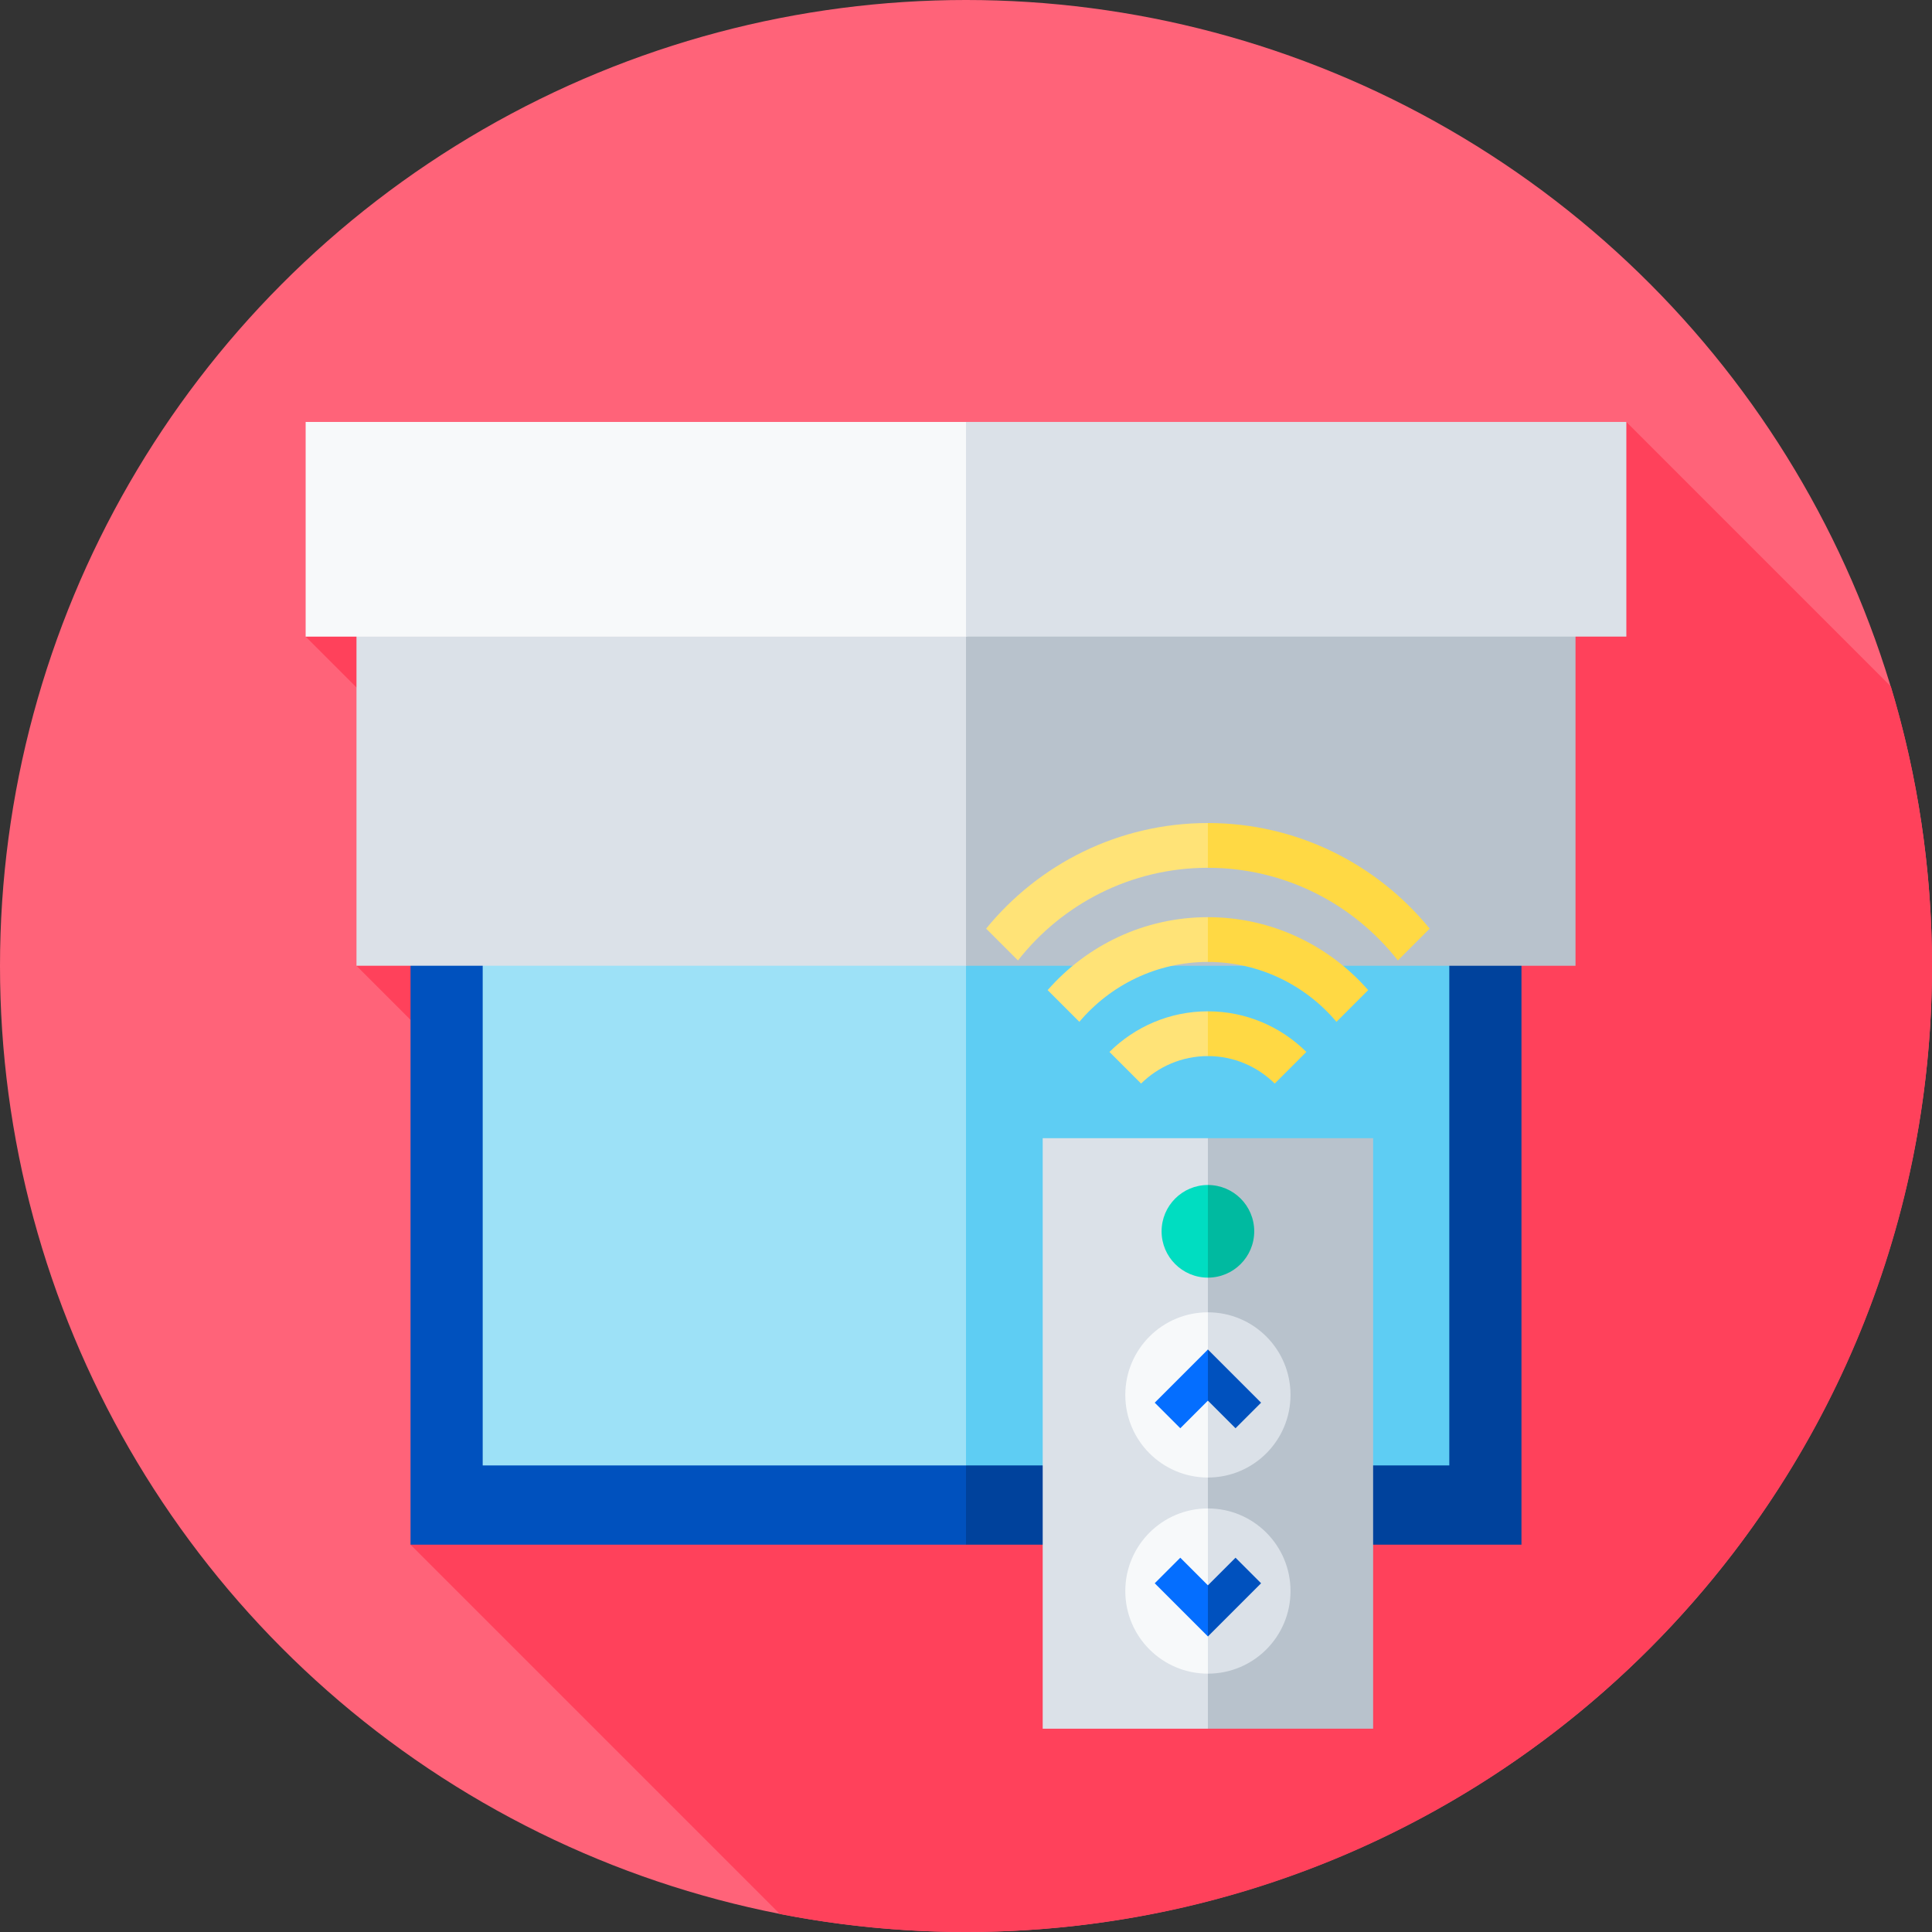 <svg id="Capa_1" enable-background="new 0 0 512 512" height="512" viewBox="0 0 512 512" width="512" xmlns="http://www.w3.org/2000/svg"><rect x="0" y="0" width="512" height="512" fill="#333333" stroke="none"/><g><g><g><g><g><g><g><g><g><g><g><g><g><g><g><g><g><g><g><circle cx="256" cy="256" fill="#ff6379" r="256"/></g></g></g></g></g></g></g></g></g></g></g></g></g></g></g></g></g></g><path d="m256 132.416-175 36.292 50.35 50.35-36.879 36.879 83.87 83.87-69.546 69.546 97.88 97.88c15.964 3.117 32.45 4.767 49.325 4.767 141.385 0 256-114.615 256-256 0-25.763-3.822-50.629-10.901-74.083l-70.099-70.099z" fill="#ff415b"/><g><g><g><g><g><g><g><path d="m256 409.354h-147.204v-256.605h147.204l73.602 137.369z" fill="#0051be"/></g></g></g></g><g><g><path d="m256 152.749h147.204v256.605h-147.204z" fill="#00429c"/></g></g></g></g><g><g><g><g><g><g><path d="m256 388.351h-128.079v-217.374h128.079l73.602 119.141z" fill="#9de1f7"/></g></g></g></g><g><g><path d="m256 170.977h128.079v217.374h-128.079z" fill="#5ecdf3"/></g></g></g></g></g><g><g><g><g><g><path d="m256 255.937h-161.528v-123.521h161.528l80.765 66.125z" fill="#dbe1e8"/></g></g></g></g><g><g><path d="m256 132.416h161.529v123.521h-161.529z" fill="#b8c2cc"/></g></g></g><g><g><g><g><g><path d="m256 168.708h-174.999v-56.89h174.999l87.5 30.455z" fill="#f7f9fa"/></g></g></g></g><g><g><path d="m256 111.818h175v56.889h-175z" fill="#dbe1e8"/></g></g></g><g><g><g><g><g><g><g><g><path d="m320.108 458.12h-43.783v-156.489h43.783l21.891 89.516z" fill="#dbe1e8"/></g></g></g></g><g><g><path d="m320.108 301.631h43.782v156.489h-43.782z" fill="#b8c2cc"/></g></g></g></g><g><path d="m329.823 326.312-9.715 12.275c-6.779 0-12.275-5.496-12.275-12.275s5.496-12.275 12.275-12.275z" fill="#00ddc1"/><path d="m332.383 326.312c0-6.779-5.496-12.275-12.275-12.275v24.549c6.779.001 12.275-5.495 12.275-12.274z" fill="#00baa0"/></g><g><g><path d="m337.433 369.669-17.325 21.891c-12.09 0-21.891-9.801-21.891-21.891s9.801-21.891 21.891-21.891z" fill="#f7f9fa"/><path d="m341.999 369.669c0-12.09-9.801-21.891-21.891-21.891v43.782c12.09.001 21.891-9.8 21.891-21.891z" fill="#dbe1e8"/></g><g><path d="m334.2 371.728-14.092-14.092-3.363 6.992 3.363 6.557 7.318 7.318z" fill="#0051be"/><path d="m320.108 371.184v-13.548l-14.092 14.092 6.774 6.774z" fill="#046eff"/></g></g><g><g><path d="m302.782 421.643 17.325-21.891c12.09 0 21.891 9.801 21.891 21.891s-9.801 21.891-21.891 21.891z" fill="#dbe1e8"/><path d="m298.217 421.643c0 12.09 9.801 21.891 21.891 21.891v-43.782c-12.09 0-21.891 9.801-21.891 21.891z" fill="#f7f9fa"/></g><g><path d="m306.015 419.584 14.092 14.092 3.363-6.992-3.363-6.557-7.318-7.318z" fill="#046eff"/><path d="m320.108 420.128v13.548l14.092-14.092-6.774-6.774z" fill="#0051be"/></g></g></g><g><path d="m320.094 268.009-6.001 6.44 6.001 5.422h.013c6.896 0 13.151 2.785 17.707 7.286l8.384-8.383c-6.704-6.649-15.925-10.764-26.091-10.764-.004-.001-.008-.001-.013-.001zm.014-49.897c-.005 0-.009 0-.013 0l-6.001 5.242 6.001 6.62h.013c20.413 0 38.622 9.615 50.337 24.553l8.433-8.433c-13.912-17.064-35.089-27.982-58.77-27.982zm0 24.948c-.005 0-.009 0-.013 0l-6.001 5.574 6.001 6.288h.013c13.653 0 25.885 6.176 34.069 15.873l8.403-8.403c-10.353-11.835-25.549-19.332-42.472-19.332z" fill="#ffd944"/><path d="m261.338 246.093 8.433 8.433c11.713-14.935 29.916-24.548 50.324-24.553v-11.862c-23.676.005-44.848 10.922-58.757 27.982zm41.063 41.063c4.553-4.498 10.804-7.282 17.694-7.285v-11.862c-10.16.004-19.376 4.118-26.077 10.763zm-24.765-24.765 8.403 8.403c8.181-9.694 20.408-15.868 34.056-15.872v-11.862c-16.918.004-32.108 7.5-42.459 19.331z" fill="#ffe377"/></g></g></g></svg>